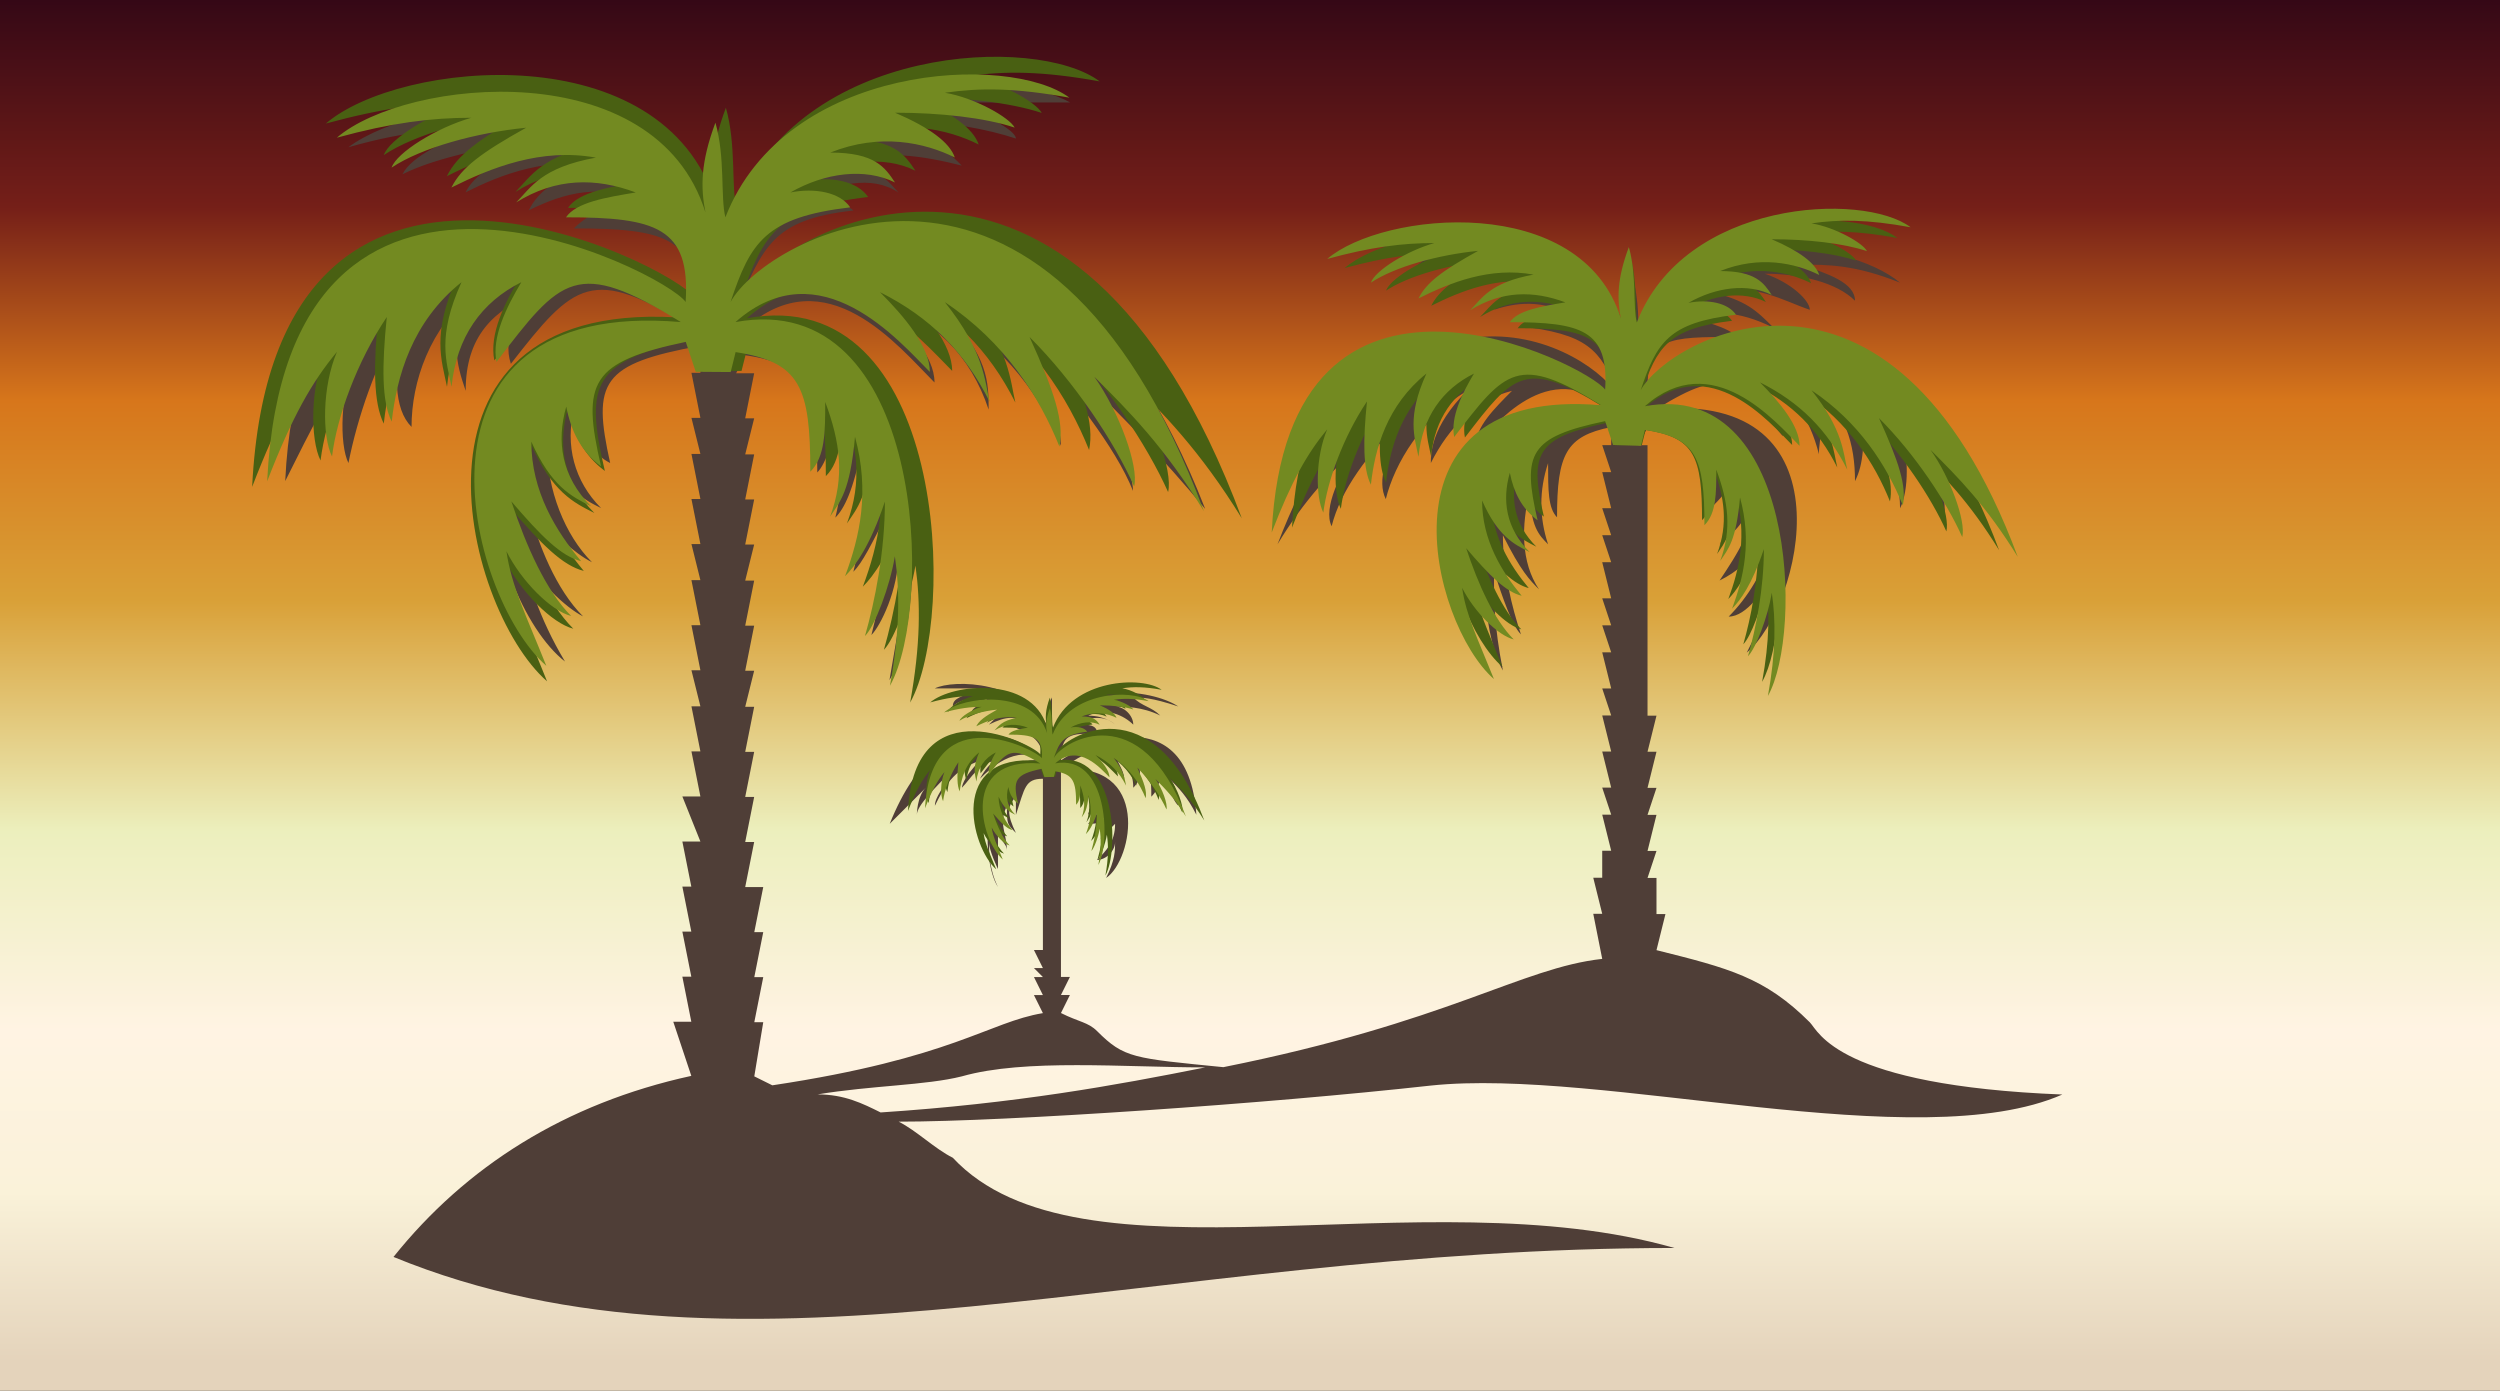 <?xml version="1.0" encoding="utf-8"?>
<!-- Generator: Adobe Illustrator 23.0.1, SVG Export Plug-In . SVG Version: 6.00 Build 0)  -->
<svg version="1.1" id="Layer_1" xmlns="http://www.w3.org/2000/svg" xmlns:xlink="http://www.w3.org/1999/xlink" x="0px" y="0px"
	 viewBox="0 0 1981 1102" style="enable-background:new 0 0 1981 1102;" xml:space="preserve">
<rect x="0" y="0" width="1981" height="1102" fill="#333333" stroke="none"/>
<style type="text/css">
	.st0{fill-rule:evenodd;clip-rule:evenodd;fill:url(#SVGID_1_);}
	.st1{fill-rule:evenodd;clip-rule:evenodd;fill:#4F3E37;}
	.st2{fill-rule:evenodd;clip-rule:evenodd;fill:#496012;}
	.st3{fill-rule:evenodd;clip-rule:evenodd;fill:#738A21;}
</style>
<g>
	<linearGradient id="SVGID_1_" gradientUnits="userSpaceOnUse" x1="990.5" y1="1102" x2="990.5" y2="-9.094947e-13">
		<stop  offset="1.980641e-02" style="stop-color:#E4D3BB"/>
		<stop  offset="0.143" style="stop-color:#FAF2D9"/>
		<stop  offset="0.259" style="stop-color:#FFF3E3"/>
		<stop  offset="0.402" style="stop-color:#ECEFBD"/>
		<stop  offset="0.569" style="stop-color:#D9A037"/>
		<stop  offset="0.712" style="stop-color:#D7761B"/>
		<stop  offset="0.851" style="stop-color:#751F18"/>
		<stop  offset="1" style="stop-color:#350816"/>
	</linearGradient>
	<rect class="st0" width="1981" height="1102"/>
	<path id="broun_plams" class="st1" d="M1012.3,431.3c21.4-35.7,42.9-57.2,64.3-78.6c-14.3,21.4-28.6,50-21.4,64.3
		c7.1-28.6,28.6-57.2,57.2-85.8c-14.3,28.6-21.4,50-14.3,64.3c7.1-28.6,28.6-64.3,64.3-85.8c-28.6,28.6-28.6,50-28.6,57.2
		c14.3-28.6,35.7-50,64.3-57.2c-14.3,14.3-28.6,28.6-28.6,42.9c14.3-14.3,57.2-71.5,107.2-28.6c-107.2-21.4-114.4,157.3-85.8,207.3
		c-7.1-35.7-7.1-57.2-7.1-78.6c7.1,21.4,14.3,42.9,21.4,50c-7.1-21.4-14.3-50-14.3-78.6c14.3,28.6,21.4,35.7,28.6,42.9
		c-14.3-21.4-14.3-50-7.1-78.6c0,28.6,7.1,35.7,14.3,42.9c-7.1-21.4-7.1-42.9,0-64.3c0,21.4,0,35.7,7.1,42.9
		c0-50,7.1-64.3,42.9-71.5v14.3h-7.1l7.1,21.4h-7.1l7.1,28.6h-7.1l7.1,21.4h-7.1l7.1,21.4h-7.1l7.1,28.6h-7.1l7.1,21.4h-7.1
		l7.1,21.4h-7.1l7.1,28.6h-7.1l7.1,21.4h-7.1l7.1,28.6h-7.1l7.1,28.6h-7.1l7.1,21.4h-7.1l7.1,28.6h-7.1v21.4h-7.1l7.1,28.6h-7.1
		l7.1,35.7c-64.3,7.1-121.5,50-300.2,85.8c-71.5-7.1-78.6-7.1-100.1-28.6c-7.1-7.1-14.3-7.1-28.6-14.3l7.1-14.3h-7.1l7.1-14.3h-7.1
		v-7.1l0,0v-14.3l0,0v-7.1l0,0v-14.3l0,0v-14.3l0,0V710l0,0v-14.3l0,0v-7.1l0,0v-14.3l0,0V660l0,0v-7.1l0,0v-14.3l0,0v-7.1l0,0
		v-14.3l0,0V610c21.4,7.1,28.6,14.3,21.4,35.7c7.1-7.1,7.1-14.3,7.1-14.3c7.1,7.1,0,14.3-7.1,21.4c7.1,0,14.3,0,14.3-14.3
		c7.1,14.3,0,21.4-7.1,28.6c0,0,7.1-7.1,14.3-14.3c0,14.3-7.1,21.4-14.3,28.6c7.1,0,14.3-7.1,14.3-14.3c0,7.1,0,14.3-7.1,28.6
		c21.4-14.3,35.7-92.9-35.7-85.8c28.6-21.4,28.6-14.3,50,7.1c0-7.1-7.1-14.3-7.1-21.4c7.1,7.1,14.3,14.3,14.3,28.6
		c7.1-7.1,7.1-14.3,0-28.6c14.3,14.3,14.3,21.4,14.3,35.7c7.1-7.1,7.1-14.3,7.1-28.6c7.1,14.3,7.1,28.6,14.3,35.7
		c0,0,0-14.3-7.1-21.4c7.1,7.1,14.3,14.3,21.4,28.6c-7.1-100.1-100.1-50-107.2-42.9c0-21.4,7.1-21.4,28.6-21.4
		c0-7.1-7.1-7.1-14.3-7.1c7.1-7.1,21.4-7.1,28.6,0c0,0-7.1-7.1-21.4-7.1c14.3-7.1,28.6,0,35.7,7.1c0-7.1-7.1-14.3-14.3-14.3
		c7.1,0,21.4,0,35.7,7.1c-7.1-7.1-14.3-7.1-21.4-14.3c7.1,0,14.3,0,35.7,7.1c-21.4-14.3-85.8-21.4-100.1,21.4c0-7.1,0-14.3,0-28.6
		c-7.1,14.3,0,21.4,0,28.6c-21.4-42.9-78.6-42.9-92.9-35.7c14.3,0,21.4,0,35.7,0c-14.3,7.1-21.4,7.1-21.4,14.3
		c7.1-7.1,21.4-7.1,28.6-7.1c-7.1,7.1-14.3,7.1-14.3,14.3c7.1-7.1,21.4-7.1,35.7-7.1c-14.3,7.1-14.3,7.1-21.4,14.3
		c14.3-7.1,21.4-7.1,28.6,0c-7.1,0-14.3,0-14.3,0c21.4,7.1,28.6,14.3,28.6,28.6c-7.1-14.3-78.6-57.2-121.5,50
		c14.3-14.3,21.4-21.4,28.6-28.6c-7.1,7.1-7.1,21.4-7.1,21.4c0-7.1,14.3-21.4,28.6-35.7c-7.1,14.3-14.3,21.4-14.3,28.6
		c7.1-14.3,14.3-28.6,35.7-35.7c-14.3,14.3-14.3,21.4-14.3,21.4c7.1-7.1,14.3-21.4,28.6-21.4c-7.1,0-14.3,14.3-14.3,14.3
		c7.1-7.1,28.6-28.6,50-14.3c-50-7.1-50,78.6-35.7,100.1c-7.1-14.3-7.1-28.6-7.1-35.7c0,7.1,7.1,21.4,7.1,21.4c0-7.1,0-21.4,0-35.7
		c0,14.3,7.1,14.3,7.1,21.4c0-14.3-7.1-21.4,0-35.7c0,14.3,0,14.3,7.1,21.4c-7.1-14.3-7.1-21.4,0-28.6c0,0,0,7.1,0,14.3
		c7.1-21.4,7.1-28.6,21.4-28.6l0,0l0,0v14.3l0,0v7.1l0,0v14.3l0,0v7.1l0,0v14.3l0,0v14.3l0,0v7.1l0,0V710l0,0v7.1l0,0v14.3l0,0v14.3
		l0,0v7.1h-7.1l7.1,14.3h-7.1l7.1,7.1h-7.1l7.1,14.3h-7.1l7.1,14.3c-42.9,7.1-71.5,35.7-214.4,57.2l-14.3-7.1l7.1-42.9h-7.1
		l7.1-35.7h-7.1l7.1-35.7h-7.1l7.1-35.7h-14.3l7.1-35.7h-7.1l7.1-35.7h-7.1l7.1-35.7h-7.1l7.1-35.7h-7.1l7.1-28.6h-7.1l7.1-35.7
		h-7.1l7.1-35.7h-7.1l7.1-28.6h-7.1l7.1-35.7h-7.1l7.1-35.7h-7.1l7.1-28.6h-7.1l7.1-35.7h-14.3l7.1-14.3c50,7.1,57.2,28.6,57.2,92.9
		c7.1-7.1,14.3-28.6,14.3-50c7.1,28.6,7.1,57.2,0,85.8c7.1-7.1,14.3-21.4,21.4-57.2c7.1,35.7,0,71.5-7.1,100.1
		c7.1-7.1,14.3-21.4,28.6-50c0,35.7-7.1,71.5-14.3,100.1c7.1-7.1,21.4-35.7,21.4-64.3c7.1,28.6,0,57.2-7.1,100.1
		c35.7-57.2,28.6-307.4-114.4-278.8c64.3-57.2,121.5,14.3,150.1,42.9c0-21.4-21.4-42.9-42.9-64.3c42.9,14.3,71.5,42.9,85.8,85.8
		c0-21.4,0-42.9-35.7-78.6c50,28.6,78.6,71.5,92.9,107.2c0-14.3-7.1-35.7-21.4-78.6c28.6,35.7,64.3,78.6,78.6,114.4
		c0-14.3-14.3-57.2-35.7-85.8c28.6,28.6,57.2,57.2,92.9,100.1C826.4,73.9,612,195.4,583.4,245.4c21.4-50,28.6-71.5,92.9-78.6
		c-7.1-7.1-28.6-7.1-42.9-7.1c28.6-14.3,57.2-21.4,78.6-7.1c-7.1-7.1-14.3-21.4-50-21.4c35.7-14.3,71.5-7.1,100.1,0
		c-7.1-7.1-21.4-21.4-50-35.7c35.7,0,71.5,7.1,92.9,14.3c0-7.1-28.6-21.4-50-28.6c21.4,0,50,0,92.9,0
		c-50-28.6-221.6-21.4-271.6,100.1c0-21.4,7.1-50-7.1-71.5c-7.1,28.6-7.1,50,0,64.3C526.2,52.4,333.2,73.9,276,116.7
		c50-14.3,78.6-14.3,107.2-14.3c-28.6,7.1-57.2,21.4-64.3,35.7c28.6-14.3,71.5-21.4,107.2-28.6c-35.7,21.4-50,28.6-57.2,42.9
		c28.6-14.3,64.3-28.6,114.4-21.4c-42.9,7.1-57.2,21.4-64.3,35.7c28.6-14.3,57.2-21.4,92.9-7.1c-21.4,0-42.9,7.1-57.2,21.4
		c71.5,0,100.1,7.1,92.9,64.3C533.4,216.8,240.3,73.9,226,381.2c21.4-42.9,35.7-71.5,57.2-100.1c-14.3,28.6-14.3,71.5-7.1,85.8
		c7.1-35.7,21.4-78.6,42.9-114.4c-7.1,42.9-7.1,71.5,7.1,85.8c0-35.7,14.3-78.6,50-107.2c-21.4,35.7-14.3,57.2-7.1,78.6
		c0-42.9,21.4-64.3,57.2-78.6c-14.3,14.3-28.6,35.7-21.4,57.2c50-64.3,64.3-78.6,143-28.6c-221.6-21.4-164.4,214.4-100.1,264.5
		c-21.4-35.7-28.6-64.3-35.7-85.8c14.3,21.4,35.7,42.9,50,50c-21.4-21.4-35.7-57.2-42.9-85.8c21.4,21.4,35.7,35.7,50,42.9
		c-21.4-21.4-35.7-57.2-35.7-92.9c14.3,35.7,28.6,42.9,42.9,50c-21.4-21.4-28.6-50-21.4-78.6c7.1,21.4,14.3,35.7,28.6,42.9
		c-14.3-64.3-7.1-78.6,71.5-92.9v21.4h-7.1l7.1,35.7h-7.1l7.1,28.6h-7.1l7.1,35.7h-7.1l7.1,35.7h-7.1l7.1,28.6h-7.1l7.1,35.7h-7.1
		l7.1,35.7h-7.1l7.1,28.6h-7.1l7.1,35.7h-7.1l7.1,35.7h-14.3l14.3,35.7h-14.3l7.1,35.7h-7.1l7.1,35.7h-7.1l7.1,35.7h-7.1l7.1,35.7
		h-14.3l14.3,42.9C447.6,874.4,369,924.5,311.8,996c278.8,114.4,600.4-7.1,1015-7.1c-200.1-57.2-471.8,35.7-571.8-71.5
		c-14.3-7.1-28.6-21.4-42.9-28.6c85.8,0,293.1-14.3,421.7-28.6c135.8-14.3,386,57.2,500.4,7.1c-178.7-7.1-193-50-200.1-57.2
		c-35.7-35.7-64.3-42.9-121.5-57.2l7.1-28.6h-7.1v-28.6h-7.1l7.1-21.4h-7.1l7.1-28.6h-7.1l7.1-21.4h-7.1l7.1-28.6h-7.1l7.1-28.6
		h-7.1v-21.4l0,0V517l0,0v-21.4l0,0v-21.4l0,0v-28.6l0,0v-21.4l0,0v-21.4l0,0v-28.6l0,0v-21.4h-7.1l7.1-14.3
		c57.2,7.1,57.2,21.4,50,64.3c7.1-7.1,14.3-14.3,21.4-28.6c0,14.3,0,35.7-14.3,57.2c7.1-7.1,21.4-14.3,28.6-42.9
		c0,28.6-14.3,50-28.6,71.5c14.3-7.1,21.4-14.3,42.9-35.7c-7.1,28.6-21.4,50-35.7,64.3c14.3,0,28.6-21.4,35.7-35.7
		c0,21.4-7.1,35.7-21.4,64.3c42.9-35.7,85.8-207.3-71.5-193c57.2-35.7,64.3-21.4,100.1,21.4c0-14.3-7.1-28.6-14.3-42.9
		c21.4,7.1,35.7,28.6,42.9,57.2c0-14.3,7.1-28.6-7.1-57.2c28.6,21.4,35.7,50,35.7,78.6c7.1-14.3,7.1-28.6,7.1-64.3
		c14.3,28.6,28.6,57.2,28.6,85.8c7.1-14.3,7.1-42.9,0-64.3c14.3,21.4,21.4,42.9,35.7,71.5c-7.1-221.6-221.6-114.4-235.9-100.1
		c0-42.9,14.3-42.9,71.5-42.9c-7.1-7.1-28.6-14.3-42.9-14.3c21.4-7.1,42.9-7.1,71.5,7.1c-14.3-14.3-21.4-21.4-50-28.6
		c35.7-7.1,57.2,7.1,78.6,14.3c0-7.1-14.3-21.4-35.7-28.6c28.6,0,57.2,7.1,71.5,21.4c0-14.3-21.4-21.4-42.9-28.6
		c21.4,0,42.9,0,78.6,14.3c-42.9-35.7-178.7-50-207.3,35.7c0-7.1,0-28.6-7.1-50c-7.1,21.4-7.1,42.9-7.1,57.2
		c-35.7-92.9-157.3-92.9-193-71.5c28.6,0,50,0,64.3,0c-14.3,0-35.7,14.3-35.7,21.4c14.3-7.1,42.9-14.3,71.5-7.1
		c-21.4,7.1-35.7,14.3-35.7,21.4c14.3-7.1,42.9-14.3,71.5,0c-28.6,0-35.7,7.1-42.9,14.3c21.4-7.1,42.9-7.1,64.3,7.1
		c-14.3-7.1-28.6,0-35.7,7.1c50,7.1,57.2,21.4,71.5,57.2C1262.5,274,1105.2,188.2,1012.3,431.3z M955.1,845.8
		c-71.5,14.3-150.1,28.6-257.3,35.7c-14.3-7.1-28.6-14.3-50-14.3c42.9-7.1,85.8-7.1,114.4-14.3C812.1,838.7,890.8,845.8,955.1,845.8
		z"/>
	<g>
		<path class="st2" d="M826.8,615.4c0,0-1.7-5-2.5-7.5c-23.7,5-26.2,10-21.2,31.2c-5-3.7-7.5-8.7-8.7-15c-2.5,8.7-1.2,17.5,6.2,24.9
			c-5-2.5-10-5-15-16.2c0,12.5,6.2,22.5,12.5,29.9c-5-1.2-10-6.2-17.5-15c3.7,11.2,8.7,22.5,15,28.7c-5-1.2-12.5-8.7-16.2-16.2
			c1.2,8.7,5,16.2,10,28.7c-20-17.5-38.7-92.3,33.7-86.1c-26.2-16.2-29.9-11.2-46.1,10c-1.2-6.2,2.5-13.7,6.2-20
			c-10,5-16.2,13.7-17.5,26.2c-1.2-6.2-3.7-12.5,2.5-26.2c-12.5,10-16.2,23.7-17.5,34.9c-2.5-5-2.5-13.7-1.2-26.2
			c-7.5,11.2-12.5,24.9-13.7,34.9c-2.5-5-2.5-17.5,1.2-26.2c-6.2,7.5-11.2,16.2-17.5,32.4c5-101,99.8-52.4,104.8-44.9
			c1.2-18.7-7.5-21.2-29.9-21.2c2.5-3.7,10-5,17.5-6.2c-10-3.7-20-3.7-29.9,2.5c3.7-3.7,6.2-8.7,20-11.2
			c-13.7-2.5-26.2,2.5-36.2,7.5c2.5-5,7.5-8.7,18.7-15c-12.5,1.2-26.2,5-33.7,10c1.2-3.7,11.2-10,20-12.5c-10,0-20,1.2-33.7,5
			c17.5-15,79.8-21.2,92.3,18.7c-1.2-6.2-1.2-12.5,2.5-22.5c2.5,8.7,1.2,18.7,2.5,23.7c15-38.7,71.1-41.2,86.1-29.9
			c-13.7-2.5-22.5-2.5-31.2-1.2c7.5,1.2,16.2,6.2,17.5,8.7c-7.5-2.5-18.7-3.7-29.9-3.7c8.7,3.7,13.7,7.5,15,11.2
			c-7.5-3.7-18.7-6.2-31.2-1.2c11.2,0,13.7,3.7,16.2,7.5c-7.5-3.7-17.5-2.5-26.2,2.5c6.2-1.2,12.5,0,15,3.7
			c-21.2,2.5-24.9,8.7-29.9,23.7c8.7-16.2,78.6-54.9,118.5,52.4c-10-16.2-18.7-24.9-27.4-33.7c6.2,8.7,11.2,22.5,10,27.4
			c-5-11.2-15-26.2-26.2-37.4c6.2,13.7,8.7,21.2,7.5,27.4c-5-12.5-13.7-26.2-28.7-36.2c10,12.5,10,20,11.2,24.9
			c-6.2-12.5-15-21.2-27.4-27.4c6.2,6.2,12.5,13.7,12.5,20c-7.5-7.5-27.4-31.2-48.6-12.5c47.4-8.7,49.9,71.1,38.7,91.1
			c2.5-13.7,2.5-23.7,1.2-32.4c-1.2,7.5-5,17.5-7.5,20c2.5-8.7,5-21.2,5-33.7c-3.7,11.2-7.5,16.2-10,18.7c3.7-10,6.2-21.2,2.5-34.9
			c-1.2,13.7-3.7,16.2-6.2,20c3.7-10,2.5-18.7-1.2-28.7c0,7.5,0,13.7-3.7,17.5c0-21.2-2.5-27.4-18.7-29.9l-1.2,5"/>
	</g>
	<g>
		<path class="st2" d="M1280.1,352.8c0,0-4-11.9-6-17.9c-56.6,11.9-62.6,23.8-50.7,74.5c-11.9-8.9-17.9-20.9-20.9-35.8
			c-6,20.9-3,41.7,14.9,59.6c-11.9-6-23.8-11.9-35.8-38.7c0,29.8,14.9,53.6,29.8,71.5c-11.9-3-23.8-14.9-41.7-35.8
			c8.9,26.8,20.9,53.6,35.8,68.5c-11.9-3-29.8-20.9-38.7-38.7c3,20.9,11.9,38.7,23.8,68.5c-47.7-41.7-92.4-220.5,80.5-205.6
			c-62.6-38.7-71.5-26.8-110.3,23.8c-3-14.9,6-32.8,14.9-47.7c-23.8,11.9-38.7,32.8-41.7,62.6c-3-14.9-8.9-29.8,6-62.6
			c-29.8,23.8-38.7,56.6-41.7,83.4c-6-11.9-6-32.8-3-62.6c-17.9,26.8-29.8,59.6-32.8,83.4c-6-11.9-6-41.7,3-62.6
			c-14.9,17.9-26.8,38.7-41.7,77.5c11.9-241.4,238.4-125.2,250.3-107.3c3-44.7-17.9-50.7-71.5-50.7c6-8.9,23.8-11.9,41.7-14.9
			c-23.8-8.9-47.7-8.9-71.5,6c8.9-8.9,14.9-20.9,47.7-26.8c-32.8-6-62.6,6-86.4,17.9c6-11.9,17.9-20.9,44.7-35.8
			c-29.8,3-62.6,11.9-80.5,23.8c3-8.9,26.8-23.8,47.7-29.8c-23.8,0-47.7,3-80.5,11.9c41.7-35.8,190.7-50.7,220.5,44.7
			c-3-14.9-3-29.8,6-53.6c6,20.9,3,44.7,6,56.6c35.8-92.4,169.9-98.3,205.6-71.5c-32.8-6-53.6-6-74.5-3c17.9,3,38.7,14.9,41.7,20.9
			c-17.9-6-44.7-8.9-71.5-8.9c20.9,8.9,32.8,17.9,35.8,26.8c-17.9-8.9-44.7-14.9-74.5-3c26.8,0,32.8,8.9,38.7,17.9
			c-17.9-8.9-41.7-6-62.6,6c14.9-3,29.8,0,35.8,8.9c-50.7,6-59.6,20.9-71.5,56.6c20.9-38.7,187.7-131.1,283.1,125.2
			c-23.8-38.7-44.7-59.6-65.6-80.5c14.9,20.9,26.8,53.6,23.8,65.6c-11.9-26.8-35.8-62.6-62.6-89.4c14.9,32.8,20.9,50.7,17.9,65.6
			c-11.9-29.8-32.8-62.6-68.5-86.4c23.8,29.8,23.8,47.7,26.8,59.6c-14.9-29.8-35.8-50.7-65.6-65.6c14.9,14.9,29.8,32.8,29.8,47.7
			c-17.9-17.9-65.6-74.5-116.2-29.8c113.2-20.9,119.2,169.9,92.4,217.5c6-32.8,6-56.6,3-77.5c-3,17.9-11.9,41.7-17.9,47.7
			c6-20.9,11.9-50.7,11.9-80.5c-8.9,26.8-17.9,38.7-23.8,44.7c8.9-23.8,14.9-50.7,6-83.4c-3,32.8-8.9,38.7-14.9,47.7
			c8.9-23.8,6-44.7-3-68.5c0,17.9,0,32.8-8.9,41.7c0-50.7-6-65.6-44.7-71.5l-3,11.9"/>
	</g>
	<g>
		<path class="st2" d="M558.5,293.9c0,0-5.6-16.7-8.3-25c-79.3,16.7-87.6,33.4-70.9,104.3c-16.7-12.5-25-29.2-29.2-50.1
			c-8.3,29.2-4.2,58.4,20.9,83.4c-16.7-8.3-33.4-16.7-50.1-54.2c0,41.7,20.9,75.1,41.7,100.1c-16.7-4.2-33.4-20.9-58.4-50.1
			c12.5,37.5,29.2,75.1,50.1,95.9c-16.7-4.2-41.7-29.2-54.2-54.2c4.2,29.2,16.7,54.2,33.4,95.9C366.6,481.6,304.1,231.3,546,252.2
			c-87.6-54.2-100.1-37.5-154.3,33.4c-4.2-20.9,8.3-45.9,20.9-66.7c-33.4,16.7-54.2,45.9-58.4,87.6c-4.2-20.9-12.5-41.7,8.3-87.6
			c-41.7,33.4-54.2,79.3-58.4,116.8c-8.3-16.7-8.3-45.9-4.2-87.6c-25,37.5-41.7,83.4-45.9,116.8c-8.3-16.7-8.3-58.4,4.2-87.6
			c-20.9,25-37.5,54.2-58.4,108.5c16.7-337.9,333.7-175.2,350.4-150.2c4.2-62.6-25-70.9-100.1-70.9c8.3-12.5,33.4-16.7,58.4-20.9
			c-33.4-12.5-66.7-12.5-100.1,8.3c12.5-12.5,20.9-29.2,66.7-37.5c-45.9-8.3-87.6,8.3-121,25c8.3-16.7,25-29.2,62.6-50.1
			c-41.7,4.2-87.6,16.7-112.6,33.4c4.2-12.5,37.5-33.4,66.7-41.7c-33.4,0-66.7,4.2-112.6,16.7c58.4-50.1,267-70.9,308.7,62.6
			c-4.2-20.9-4.2-41.7,8.3-75.1c8.3,29.2,4.2,62.6,8.3,79.3C633.6,35.3,821.3,26.9,871.4,64.5c-45.9-8.3-75.1-8.3-104.3-4.2
			c25,4.2,54.2,20.9,58.4,29.2c-25-8.3-62.6-12.5-100.1-12.5c29.2,12.5,45.9,25,50.1,37.5c-25-12.5-62.6-20.9-104.3-4.2
			c37.5,0,45.9,12.5,54.2,25c-25-12.5-58.4-8.3-87.6,8.3c20.9-4.2,41.7,0,50.1,12.5c-70.9,8.3-83.4,29.2-100.1,79.3
			C616.9,181.3,850.5,52,984,410.7c-33.4-54.2-62.6-83.4-91.8-112.6c20.9,29.2,37.5,75.1,33.4,91.8c-16.7-37.5-50.1-87.6-87.6-125.1
			c20.9,45.9,29.2,70.9,25,91.8c-16.7-41.7-45.9-87.6-95.9-121c33.4,41.7,33.4,66.7,37.5,83.4c-20.9-41.7-50.1-70.9-91.8-91.8
			c20.9,20.9,41.7,45.9,41.7,66.7c-25-25-91.8-104.3-162.7-41.7C750.4,223,758.7,490,721.2,556.7c8.3-45.9,8.3-79.3,4.2-108.5
			c-4.2,25-16.7,58.4-25,66.7c8.3-29.2,16.7-70.9,16.7-112.6c-12.5,37.5-25,54.2-33.4,62.6c12.5-33.4,20.9-70.9,8.3-116.8
			c-4.2,45.9-12.5,54.2-20.9,66.7c12.5-33.4,8.3-62.6-4.2-95.9c0,25,0,45.9-12.5,58.4c0-70.9-8.3-91.8-62.6-100.1l-4.2,16.7"/>
	</g>
	<g>
		<path class="st3" d="M827.6,615.8c0,0-1.5-4.4-2.2-6.6c-20.9,4.4-23.1,8.8-18.7,27.6c-4.4-3.3-6.6-7.7-7.7-13.2
			c-2.2,7.7-1.1,15.4,5.5,22c-4.4-2.2-8.8-4.4-13.2-14.3c0,11,5.5,19.8,11,26.5c-4.4-1.1-8.8-5.5-15.4-13.2
			c3.3,9.9,7.7,19.8,13.2,25.4c-4.4-1.1-11-7.7-14.3-14.3c1.1,7.7,4.4,14.3,8.8,25.4c-17.6-15.4-34.2-81.6,29.8-76.1
			c-23.1-14.3-26.5-9.9-40.8,8.8c-1.1-5.5,2.2-12.1,5.5-17.6c-8.8,4.4-14.3,12.1-15.4,23.1c-1.1-5.5-3.3-11,2.2-23.1
			c-11,8.8-14.3,20.9-15.4,30.9c-2.2-4.4-2.2-12.1-1.1-23.1c-6.6,9.9-11,22-12.1,30.9c-2.2-4.4-2.2-15.4,1.1-23.1
			c-5.5,6.6-9.9,14.3-15.4,28.7c4.4-89.3,88.2-46.3,92.6-39.7c1.1-16.5-6.6-18.7-26.5-18.7c2.2-3.3,8.8-4.4,15.4-5.5
			c-8.8-3.3-17.6-3.3-26.5,2.2c3.3-3.3,5.5-7.7,17.6-9.9c-12.1-2.2-23.1,2.2-32,6.6c2.2-4.4,6.6-7.7,16.5-13.2
			c-11,1.1-23.1,4.4-29.8,8.8c1.1-3.3,9.9-8.8,17.6-11c-8.8,0-17.6,1.1-29.8,4.4c15.4-13.2,70.5-18.7,81.6,16.5
			c-1.1-5.5-1.1-11,2.2-19.8c2.2,7.7,1.1,16.5,2.2,20.9c13.2-34.2,62.8-36.4,76.1-26.5c-12.1-2.2-19.8-2.2-27.6-1.1
			c6.6,1.1,14.3,5.5,15.4,7.7c-6.6-2.2-16.5-3.3-26.5-3.3c7.7,3.3,12.1,6.6,13.2,9.9c-6.6-3.3-16.5-5.5-27.6-1.1
			c9.9,0,12.1,3.3,14.3,6.6c-6.6-3.3-15.4-2.2-23.1,2.2c5.5-1.1,11,0,13.2,3.3c-18.7,2.2-22,7.7-26.5,20.9
			c7.7-14.3,69.4-48.5,104.7,46.3c-8.8-14.3-16.5-22-24.2-29.8c5.5,7.7,9.9,19.8,8.8,24.2c-4.4-9.9-13.2-23.1-23.1-33.1
			c5.5,12.1,7.7,18.7,6.6,24.2c-4.4-11-12.1-23.1-25.4-32c8.8,11,8.8,17.6,9.9,22c-5.5-11-13.2-18.7-24.2-24.2
			c5.5,5.5,11,12.1,11,17.6c-6.6-6.6-24.2-27.6-43-11c41.9-7.7,44.1,62.8,34.2,80.5c2.2-12.1,2.2-20.9,1.1-28.7
			c-1.1,6.6-4.4,15.4-6.6,17.6c2.2-7.7,4.4-18.7,4.4-29.8c-3.3,9.9-6.6,14.3-8.8,16.5c3.3-8.8,5.5-18.7,2.2-30.9
			c-1.1,12.1-3.3,14.3-5.5,17.6c3.3-8.8,2.2-16.5-1.1-25.4c0,6.6,0,12.1-3.3,15.4c0-18.7-2.2-24.2-16.5-26.5l-1.1,4.4"/>
	</g>
	<g>
		<path class="st3" d="M551.3,294.6c0,0-5.3-15.8-7.9-23.7c-75,15.8-82.9,31.6-67.1,98.7c-15.8-11.8-23.7-27.6-27.6-47.4
			c-7.9,27.6-3.9,55.3,19.7,79c-15.8-7.9-31.6-15.8-47.4-51.3c0,39.5,19.7,71.1,39.5,94.8c-15.8-3.9-31.6-19.7-55.3-47.4
			c11.8,35.5,27.6,71.1,47.4,90.8c-15.8-3.9-39.5-27.6-51.3-51.3c3.9,27.6,15.8,51.3,31.6,90.8c-63.2-55.3-122.4-292.1,106.6-272.4
			c-82.9-51.3-94.8-35.5-146.1,31.6c-3.9-19.7,7.9-43.4,19.7-63.2c-31.6,15.8-51.3,43.4-55.3,82.9c-3.9-19.7-11.8-39.5,7.9-82.9
			c-39.5,31.6-51.3,75-55.3,110.5c-7.9-15.8-7.9-43.4-3.9-82.9c-23.7,35.5-39.5,79-43.4,110.5c-7.9-15.8-7.9-55.3,3.9-82.9
			c-19.7,23.7-35.5,51.3-55.3,102.6c15.8-319.8,315.8-165.8,331.6-142.1c3.9-59.2-23.7-67.1-94.8-67.1c7.9-11.8,31.6-15.8,55.3-19.7
			c-31.6-11.8-63.2-11.8-94.8,7.9c11.8-11.8,19.7-27.6,63.2-35.5c-43.4-7.9-82.9,7.9-114.5,23.7c7.9-15.8,23.7-27.6,59.2-47.4
			c-39.5,3.9-82.9,15.8-106.6,31.6c3.9-11.8,35.5-31.6,63.2-39.5c-31.6,0-63.2,3.9-106.6,15.8c55.3-47.4,252.7-67.1,292.1,59.2
			c-3.9-19.7-3.9-39.5,7.9-71.1c7.9,27.6,3.9,59.2,7.9,75C622.4,49.8,800,41.9,847.4,77.4c-43.4-7.9-71.1-7.9-98.7-3.9
			c23.7,3.9,51.3,19.7,55.3,27.6c-23.7-7.9-59.2-11.8-94.8-11.8c27.6,11.8,43.4,23.7,47.4,35.5c-23.7-11.8-59.2-19.7-98.7-3.9
			c35.5,0,43.4,11.8,51.3,23.7c-23.7-11.8-55.3-7.9-82.9,7.9c19.7-3.9,39.5,0,47.4,11.8c-67.1,7.9-79,27.6-94.8,75
			C606.6,188,827.7,65.6,954,405.1c-31.6-51.3-59.2-79-86.9-106.6c19.7,27.6,35.5,71.1,31.6,86.9c-15.8-35.5-47.4-82.9-82.9-118.4
			c19.7,43.4,27.6,67.1,23.7,86.9c-15.8-39.5-43.4-82.9-90.8-114.5c31.6,39.5,31.6,63.2,35.5,79c-19.7-39.5-47.4-67.1-86.9-86.9
			c19.7,19.7,39.5,43.4,39.5,63.2c-23.7-23.7-86.9-98.7-154-39.5c150-27.6,157.9,225,122.4,288.2c7.9-43.4,7.9-75,3.9-102.6
			c-3.9,23.7-15.8,55.3-23.7,63.2c7.9-27.6,15.8-67.1,15.8-106.6c-11.8,35.5-23.7,51.3-31.6,59.2c11.8-31.6,19.7-67.1,7.9-110.5
			c-3.9,43.4-11.8,51.3-19.7,63.2c11.8-31.6,7.9-59.2-3.9-90.8c0,23.7,0,43.4-11.8,55.3c0-67.1-7.9-86.9-59.2-94.8l-3.9,15.8"/>
	</g>
	<g>
		<path class="st3" d="M1278.2,352.6c0,0-4.2-12.6-6.3-18.9c-59.8,12.6-66,25.2-53.5,78.6c-12.6-9.4-18.9-22-22-37.7
			c-6.3,22-3.1,44,15.7,62.9c-12.6-6.3-25.2-12.6-37.7-40.9c0,31.4,15.7,56.6,31.4,75.5c-12.6-3.1-25.2-15.7-44-37.7
			c9.4,28.3,22,56.6,37.7,72.3c-12.6-3.1-31.4-22-40.9-40.9c3.1,22,12.6,40.9,25.2,72.3c-50.3-44-97.5-232.7,84.9-217
			c-66-40.9-75.5-28.3-116.4,25.2c-3.1-15.7,6.3-34.6,15.7-50.3c-25.2,12.6-40.9,34.6-44,66c-3.1-15.7-9.4-31.4,6.3-66
			c-31.4,25.2-40.9,59.8-44,88.1c-6.3-12.6-6.3-34.6-3.1-66c-18.9,28.3-31.4,62.9-34.6,88.1c-6.3-12.6-6.3-44,3.1-66
			c-15.7,18.9-28.3,40.9-44,81.8c12.6-254.7,251.6-132.1,264.2-113.2c3.1-47.2-18.9-53.5-75.5-53.5c6.3-9.4,25.2-12.6,44-15.7
			c-25.2-9.4-50.3-9.4-75.5,6.3c9.4-9.4,15.7-22,50.3-28.3c-34.6-6.3-66,6.3-91.2,18.9c6.3-12.6,18.9-22,47.2-37.7
			c-31.4,3.1-66,12.6-84.9,25.2c3.1-9.4,28.3-25.2,50.3-31.4c-25.2,0-50.3,3.1-84.9,12.6c44-37.7,201.3-53.5,232.7,47.2
			c-3.1-15.7-3.1-31.4,6.3-56.6c6.3,22,3.1,47.2,6.3,59.8c37.7-97.5,179.3-103.8,217-75.5c-34.6-6.3-56.6-6.3-78.6-3.1
			c18.9,3.1,40.9,15.7,44,22c-18.9-6.3-47.2-9.4-75.5-9.4c22,9.4,34.6,18.9,37.7,28.3c-18.9-9.4-47.2-15.7-78.6-3.1
			c28.3,0,34.6,9.4,40.9,18.9c-18.9-9.4-44-6.3-66,6.3c15.7-3.1,31.4,0,37.7,9.4c-53.5,6.3-62.9,22-75.5,59.8
			c22-40.9,198.1-138.4,298.8,132.1c-25.2-40.9-47.2-62.9-69.2-84.9c15.7,22,28.3,56.6,25.2,69.2c-12.6-28.3-37.7-66-66-94.3
			c15.7,34.6,22,53.5,18.9,69.2c-12.6-31.4-34.6-66-72.3-91.2c25.2,31.4,25.2,50.3,28.3,62.9c-15.7-31.4-37.7-53.5-69.2-69.2
			c15.7,15.7,31.4,34.6,31.4,50.3c-18.9-18.9-69.2-78.6-122.6-31.4c119.5-22,125.8,179.3,97.5,229.6c6.3-34.6,6.3-59.8,3.1-81.8
			c-3.1,18.9-12.6,44-18.9,50.3c6.3-22,12.6-53.5,12.6-84.9c-9.4,28.3-18.9,40.9-25.2,47.2c9.4-25.2,15.7-53.5,6.3-88.1
			c-3.1,34.6-9.4,40.9-15.7,50.3c9.4-25.2,6.3-47.2-3.1-72.3c0,18.9,0,34.6-9.4,44c0-53.5-6.3-69.2-47.2-75.5l-3.1,12.6"/>
	</g>
</g>
</svg>
